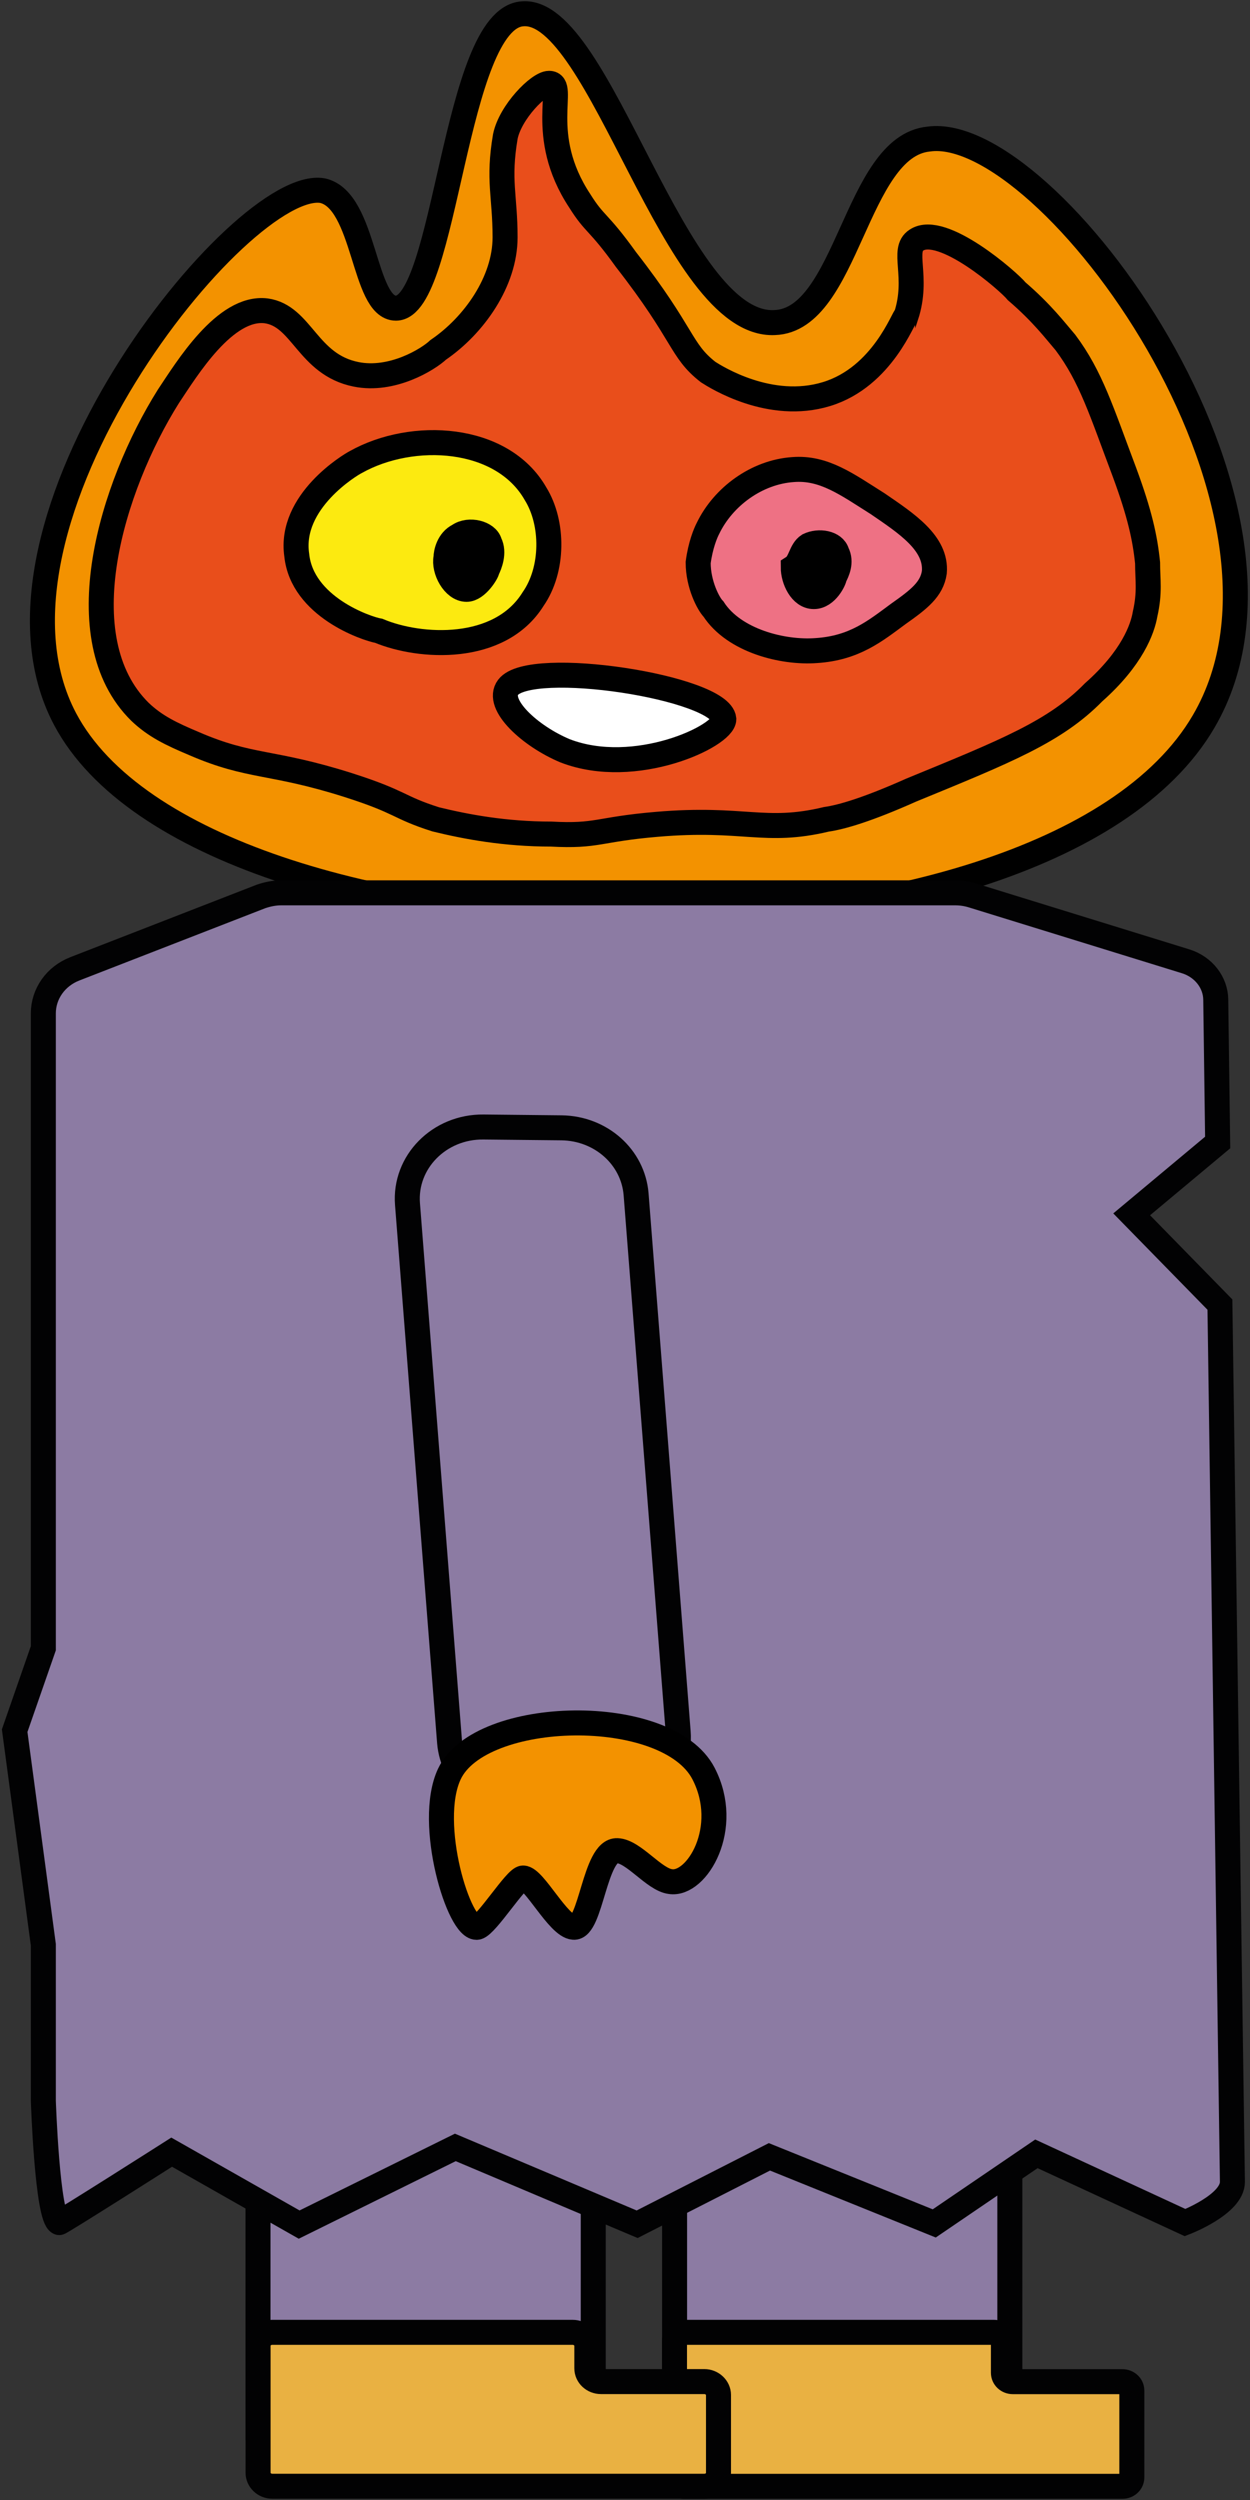 <?xml version="1.0" encoding="utf-8"?>
<!-- Generator: Adobe Illustrator 27.3.1, SVG Export Plug-In . SVG Version: 6.00 Build 0)  -->
<svg version="1.1" id="Calque_1" xmlns="http://www.w3.org/2000/svg" xmlns:xlink="http://www.w3.org/1999/xlink" x="0px" y="0px"
	 viewBox="0 0 150 300" style="enable-background:new 0 0 150 300;" xml:space="preserve">
<rect x="0" y="0" width="150" height="300" fill="#333333" stroke="none"/>
<style type="text/css">
	.st0{fill:#8C7BA3;stroke:#020203;stroke-width:3;stroke-miterlimit:10;}
	.st1{fill:#E9B142;stroke:#020203;stroke-width:3;stroke-miterlimit:10;}
	.st2{fill:#F39200;stroke:#000000;stroke-width:3;stroke-miterlimit:10;}
	.st3{fill:#E94E1B;stroke:#000000;stroke-width:3;stroke-miterlimit:10;}
	.st4{fill:#EE7184;stroke:#000000;stroke-width:3;stroke-miterlimit:10;}
	.st5{stroke:#000000;stroke-width:3;stroke-miterlimit:10;}
	.st6{fill:#FCEA10;stroke:#000000;stroke-width:3;stroke-miterlimit:10;}
	.st7{fill:#FFFFFF;stroke:#000000;stroke-width:3;stroke-miterlimit:10;}
</style>
<rect x="80.95" y="257.79" class="st0" width="40.23" height="33.55"/>
<path class="st1" d="M82.08,279.88h37.19c0.63,0,1.14,0.47,1.14,1.07v3.78c0,0.6,0.5,1.07,1.14,1.07h13.13
	c0.63,0,1.14,0.47,1.14,1.07v10.42c0,0.6-0.5,1.07-1.14,1.07H82.08c-0.63,0-1.14-0.47-1.14-1.07v-16.37
	C80.95,280.35,81.48,279.88,82.08,279.88z"/>
<rect x="30.96" y="255.86" class="st0" width="40.23" height="35.48"/>
<path class="st1" d="M32.67,279.88h36.05c0.94,0,1.7,0.74,1.7,1.6v2.71c0,0.9,0.77,1.6,1.7,1.6h12.4c0.94,0,1.7,0.74,1.7,1.6v9.36
	c0,0.9-0.77,1.6-1.7,1.6H32.67c-0.94,0-1.7-0.74-1.7-1.6v-15.27C30.96,280.61,31.73,279.88,32.67,279.88z"/>
<path class="st2" d="M144.43,86.59c-19.38,33.18-119.98,31.11-136.62-0.3C-4.62,62.8,29.03,21.14,38.72,22.88
	c5.15,1.17,4.84,14.1,8.79,14.1c6.05,0,6.98-34.71,15.17-35.32c9.39-0.87,18.18,37.65,30.27,37.05c8.79-0.3,9.69-21.15,18.48-22.02
	C125.65,14.66,159.57,60.76,144.43,86.59z"/>
<path class="st3" d="M16.8,85.42c-8.95-8.82-3.41-27,3.41-37.86c2.17-3.24,6.78-10.86,11.73-10.26c4.31,0.6,4.94,6.45,10.79,7.62
	c4.31,0.87,8.62-1.77,9.86-2.94c4.31-2.94,8.02-8.22,8.02-13.5c0-4.98-0.87-6.82,0.03-12.1c0.6-2.94,4.01-6.38,5.25-6.38
	c2.17,0-1.57,6.15,3.68,14.1c1.84,2.94,2.17,2.34,5.55,7.05c7.08,9.09,6.48,10.86,9.86,13.5c0.94,0.6,7.42,4.71,14.2,2.64
	c6.78-2.07,9.26-9.39,9.56-9.39c1.54-4.71-0.6-7.92,1.24-9.09c3.07-2.04,11.09,4.98,12.03,6.15c3.07,2.64,4.61,4.71,5.85,6.15
	c3.07,4.11,4.31,8.22,7.08,15.57c1.84,4.98,2.47,7.92,2.77,10.86c0,2.04,0.3,3.51-0.3,6.15c-0.3,1.77-1.54,5.28-6.18,9.39
	c-4.61,4.71-10.49,7.05-21.88,11.73c-5.25,2.34-8.32,3.24-10.19,3.51c-7.42,1.77-9.86-0.3-20.35,0.6c-7.08,0.6-7.08,1.47-12.66,1.17
	c-5.55,0-10.19-0.87-13.87-1.77c-4.61-1.47-4.01-2.04-10.49-4.11c-9.26-2.94-11.73-2.04-18.51-4.98
	C20.51,88.06,18.63,87.16,16.8,85.42z"/>
<path class="st4" d="M84.96,63.4c1.84-3.81,5.85-6.75,10.19-7.05c3.71-0.3,6.48,1.77,10.19,4.11c3.41,2.34,7.08,4.71,6.78,8.22
	c-0.3,2.04-1.84,3.24-4.31,4.98c-2.77,2.04-5.25,4.11-9.86,4.41c-4.01,0.3-9.86-1.17-12.33-4.98c-0.6-0.6-1.84-2.94-1.84-5.58
	C84.05,65.44,84.66,63.97,84.96,63.4z"/>
<path class="st5" d="M97.02,65.44c1.24-0.6,3.07-0.3,3.41,0.87c0.6,1.17,0,2.34-0.3,2.94c0,0.3-0.94,2.34-2.47,2.34
	c-1.54,0-2.47-2.04-2.47-3.51C96.08,67.51,96.08,66.04,97.02,65.44z"/>
<g>
	<path class="st6" d="M35.61,66.61c-0.94-6.45,6.48-10.86,7.08-11.16c6.78-3.81,17.57-3.24,21.58,3.81
		c2.17,3.51,2.17,9.09-0.3,12.63c-4.01,6.45-13.57,5.88-18.51,3.81C43.93,75.43,36.24,72.79,35.61,66.61z"/>
	<path class="st5" d="M55.05,64.27c1.24-0.87,3.41-0.3,3.71,0.87c0.6,1.17,0,2.64-0.3,3.24c0,0.3-1.24,2.34-2.47,2.34
		c-1.54,0-2.77-2.34-2.47-3.81C53.52,66.34,53.82,64.87,55.05,64.27z"/>
</g>
<path class="st7" d="M60.97,82.48c-1.54,2.04,2.67,5.88,6.85,7.62c8.39,3.24,19.04-1.77,19.04-3.81
	C86.49,82.48,63.64,78.94,60.97,82.48z"/>
<path class="st0" d="M142.29,115.36l-25.63-7.92c-0.67-0.2-1.34-0.3-2.04-0.3H33.74c-0.84,0-1.64,0.17-2.41,0.43l-22.35,8.69
	c-2.31,0.9-3.78,3.01-3.78,5.35v76.18l-3.44,9.89l3.44,25.69v18.71c0,0,0.47,14.1,1.9,14.63c0.13,0.07,13.5-8.45,13.5-8.45
	l15.3,8.69l18.74-9.26l21.82,9.22l15.87-8.09l19.78,7.99l12.26-8.35l17.84,8.25c0,0,5.68-2.17,5.68-4.88l-1.5-105.28l-10.59-10.83
	l10.32-8.62l-0.23-17.14C145.87,117.9,144.43,116.03,142.29,115.36z"/>
<path class="st0" d="M72.26,217.13l-9.39-0.1c-4.71-0.07-8.55-3.51-8.92-7.95l-5.05-64.58c-0.4-5.05,3.81-9.32,9.12-9.26l9.39,0.1
	c4.71,0.07,8.55,3.51,8.92,7.95l5.05,64.55C81.78,212.92,77.54,217.2,72.26,217.13z"/>
<path class="st2" d="M84.42,212.82c-4.34-8.35-26.8-7.85-30.5,0.07c-2.77,5.91,1.2,18.81,3.37,18.38c1.14-0.3,4.61-5.91,5.48-5.91
	c1.34,0,4.21,5.78,6.05,5.91c2.1,0.23,2.54-9.32,5.25-9.19c1.97,0.07,4.41,3.47,6.38,3.71C83.62,226.29,87.8,219.34,84.42,212.82z"
	/>
</svg>

